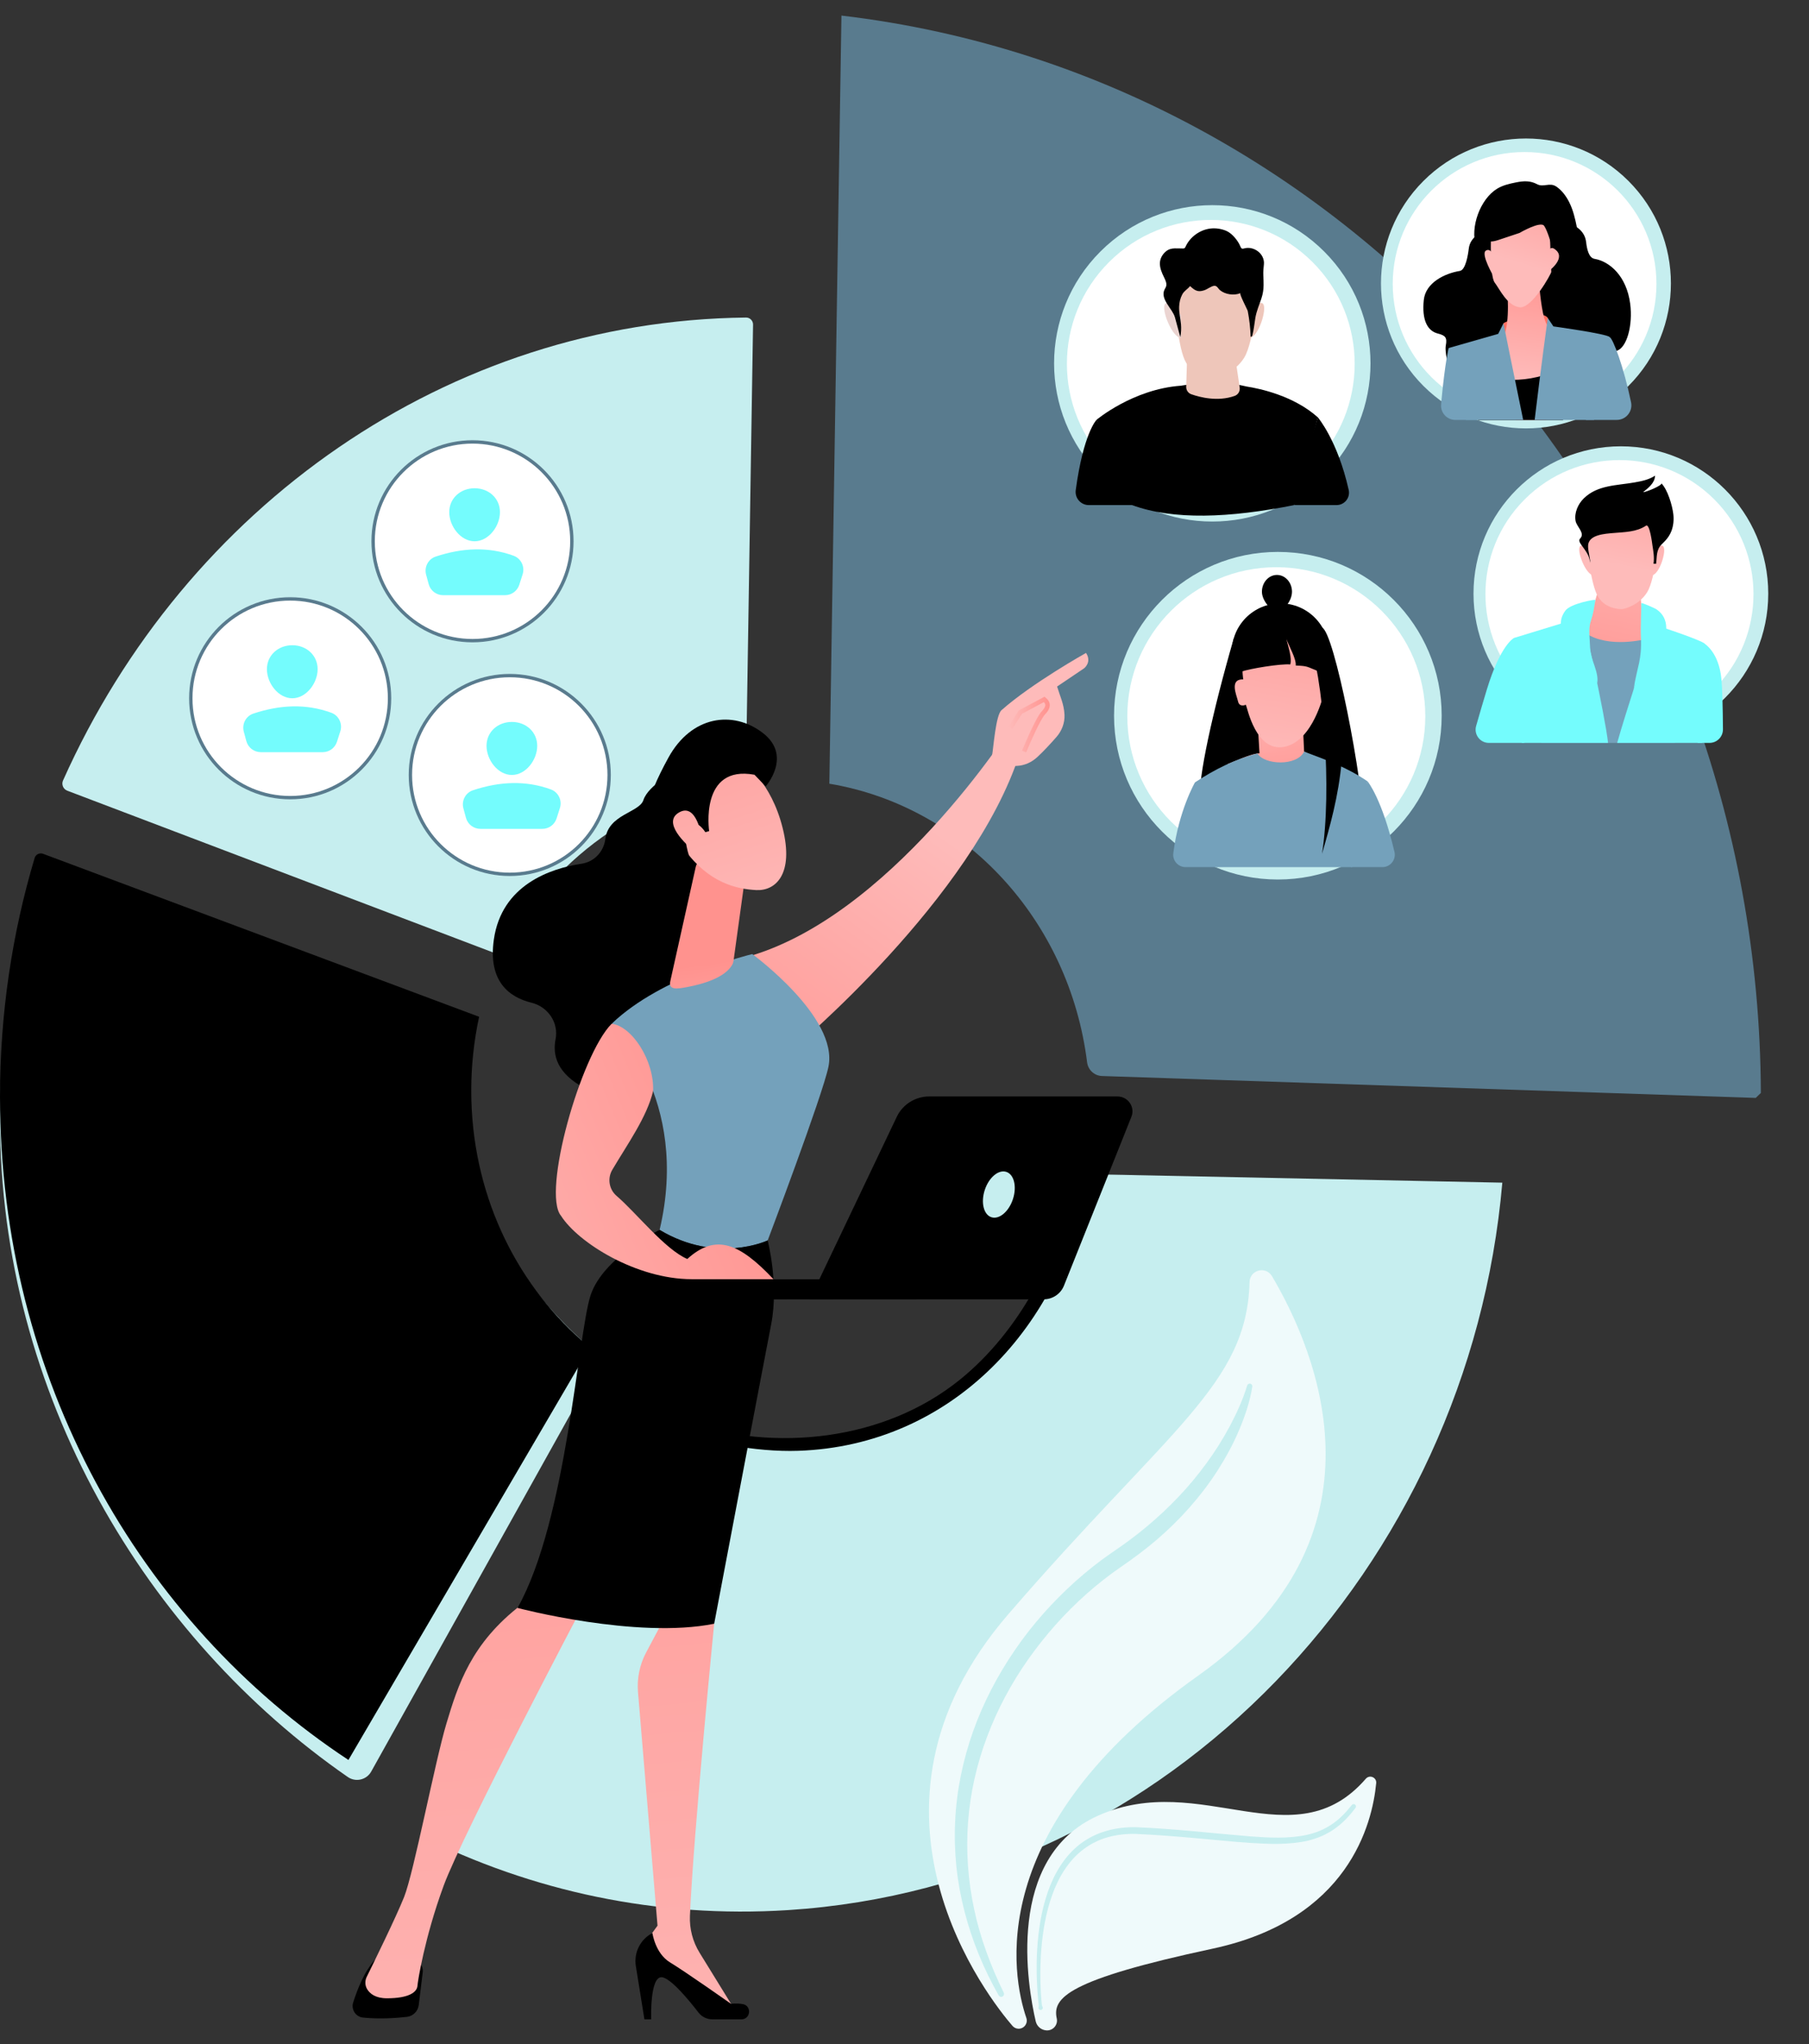<svg width="100" height="113" viewBox="0 0 100 113" fill="none" xmlns="http://www.w3.org/2000/svg">
<rect x="0" y="0" width="100" height="113" fill="#333333" stroke="none"/>
<path d="M27.669 52.812C30.37 47.566 35.394 43.867 41.228 43.206L41.628 17.946C41.631 17.73 41.456 17.552 41.24 17.555C24.782 17.733 10.261 27.976 3.484 43.148C3.385 43.368 3.494 43.627 3.72 43.713L27.669 52.812Z" fill="#C6EEEF"/>
<path d="M60.189 64.914C59.851 64.905 59.549 65.12 59.448 65.443C59.166 66.346 58.649 68.079 58.564 68.298C58.153 69.364 57.671 70.404 57.106 71.398C56.06 73.241 54.721 74.93 53.069 76.268C48.883 79.657 42.865 80.287 37.846 78.61C37.703 78.562 37.561 78.511 37.419 78.458C37.158 78.36 36.865 78.468 36.73 78.713L24.074 101.794C30.22 104.876 36.003 105.682 43.259 105.217C64.34 103.866 80.894 86.749 82.732 65.522L60.189 64.914Z" fill="black"/>
<path d="M60.189 64.914C58.817 73.337 52.592 79.918 44.133 80.206C41.753 80.287 38.914 79.734 36.827 78.888C36.609 78.8 36.359 78.889 36.242 79.092L23.232 101.472C29.378 104.553 36.318 106.062 43.574 105.597C64.656 104.246 81.209 86.609 83.047 65.382L60.189 64.914Z" fill="#C6EEEF"/>
<path d="M20.52 97.939L33.116 75.346C33.206 75.186 33.168 74.986 33.028 74.868C29.15 71.603 26.049 67.224 26.049 61.546C26.049 60.146 25.428 58.107 25.713 56.794L2.025 48.323C0.71 52.6 0 57.153 0 61.87C0 77.118 8.103 90.53 19.227 98.24C19.662 98.541 20.263 98.401 20.52 97.939Z" fill="#C6EEEF"/>
<path d="M19.261 97.297L32.314 74.983C32.48 74.7 32.423 74.339 32.176 74.122C28.432 70.828 26.05 65.878 26.05 60.292C26.05 58.892 26.201 57.527 26.485 56.212L2.379 47.201C2.188 47.13 1.974 47.235 1.915 47.431C0.671 51.603 0 56.032 0 60.616C0 76.236 7.718 89.686 19.261 97.297Z" fill="black"/>
<path d="M45.846 43.326C53.318 44.576 59.112 50.867 60.094 58.73C60.147 59.15 60.494 59.471 60.917 59.486L97.055 60.697C97.168 60.588 97.227 60.53 97.339 60.422C97.229 30.19 75.551 4.289 46.514 0.861L45.846 43.326Z" fill="#597B8E"/>
<path d="M73.199 26.272C76.614 22.857 76.614 17.319 73.199 13.904C69.784 10.488 64.246 10.488 60.831 13.904C57.415 17.319 57.415 22.857 60.831 26.272C64.246 29.687 69.784 29.687 73.199 26.272Z" fill="#C6EEEF"/>
<path d="M72.556 25.738C75.662 22.631 75.662 17.595 72.556 14.489C69.45 11.383 64.414 11.383 61.307 14.489C58.201 17.595 58.201 22.631 61.307 25.738C64.414 28.844 69.45 28.844 72.556 25.738Z" fill="white"/>
<path d="M62.597 27.923C62.722 27.341 62.821 26.96 62.821 26.96L60.61 23.216C60.61 23.216 59.895 23.94 59.466 27.096C59.406 27.533 59.746 27.923 60.187 27.923H62.597V27.923Z" fill="black"/>
<path d="M74.555 27.084C73.941 24.347 72.849 23.073 72.849 23.073L71.465 27.657C71.465 27.657 71.507 27.748 71.571 27.923H73.884C74.325 27.923 74.652 27.514 74.555 27.084Z" fill="black"/>
<path d="M62.58 27.923C64.853 28.759 67.941 28.642 71.545 27.923C71.63 27.574 71.745 27.198 71.897 26.766L72.848 23.072C71.516 21.877 69.642 21.483 68.921 21.37C67.246 20.955 65.289 21.323 65.289 21.323C62.634 21.508 60.611 23.212 60.611 23.212L62.255 26.954C62.385 27.27 62.493 27.593 62.58 27.923Z" fill="black"/>
<path d="M65.629 19.519L65.572 21.384C65.567 21.569 65.681 21.735 65.855 21.796C66.332 21.965 67.32 22.221 68.255 21.886C68.444 21.818 68.558 21.625 68.529 21.426L68.248 19.519H65.629Z" fill="#EEC6BA"/>
<path d="M64.938 16.386C64.938 16.386 65.047 18.907 65.486 19.893C65.924 20.879 67.02 20.879 67.129 20.879C67.239 20.879 68.225 20.66 68.773 19.783C69.321 18.907 69.54 16.058 69.54 16.058C69.54 16.058 68.554 14.962 67.239 14.852C65.924 14.743 64.938 15.839 64.938 16.386Z" fill="#EEC6BA"/>
<path d="M69.061 17.296C69.061 17.296 69.565 16.542 69.816 16.793C70.067 17.045 69.564 18.679 69.061 18.679C68.559 18.679 69.061 17.296 69.061 17.296Z" fill="#EEC6BA"/>
<path d="M65.29 17.422C65.29 17.422 64.661 16.542 64.41 16.794C64.159 17.045 64.787 18.679 65.29 18.679V17.422Z" fill="url(#paint0_linear_77_2828)"/>
<path d="M69.85 15.769C69.853 15.599 69.844 15.423 69.835 15.222C69.826 15.021 69.845 14.82 69.867 14.62C69.928 14.044 69.327 13.588 68.783 13.732C68.741 13.743 68.696 13.758 68.656 13.742C68.605 13.722 68.583 13.665 68.562 13.614C68.437 13.301 68.102 12.895 67.786 12.762C67.513 12.648 67.213 12.601 66.919 12.634C66.327 12.702 65.783 13.097 65.536 13.639C65.522 13.669 65.508 13.702 65.479 13.72C65.454 13.736 65.422 13.737 65.391 13.738C65.094 13.742 64.753 13.677 64.502 13.859C64.289 14.014 64.134 14.255 64.119 14.521C64.103 14.812 64.228 15.09 64.357 15.351C64.435 15.51 64.517 15.69 64.454 15.855C64.435 15.906 64.403 15.951 64.379 15.999C64.109 16.535 64.818 17.063 64.949 17.543C65.049 17.908 65.148 18.273 65.247 18.638C65.291 18.405 65.304 18.166 65.284 17.929C65.257 17.604 65.169 17.283 65.181 16.956C65.189 16.721 65.243 16.49 65.352 16.281C65.456 16.08 65.645 15.991 65.787 15.815C65.918 15.937 66.06 16.065 66.238 16.091C66.349 16.108 66.463 16.081 66.57 16.047C66.733 15.996 66.964 15.812 67.122 15.8C67.28 15.787 67.335 15.953 67.439 16.041C67.729 16.284 68.222 16.351 68.57 16.206C68.489 16.24 68.959 17.117 68.975 17.197C69.064 17.663 69.118 18.137 69.136 18.612C69.174 18.64 69.216 18.584 69.228 18.539C69.314 18.223 69.34 17.893 69.395 17.57C69.458 17.205 69.606 16.861 69.725 16.512C69.817 16.24 69.846 16.01 69.85 15.769Z" fill="black"/>
<path d="M90.02 21.337C93.149 18.207 93.149 13.133 90.02 10.004C86.89 6.874 81.816 6.874 78.686 10.004C75.557 13.133 75.557 18.207 78.686 21.337C81.816 24.466 86.89 24.466 90.02 21.337Z" fill="#C6EEEF"/>
<path d="M84.278 22.982C88.303 22.982 91.567 19.719 91.567 15.694C91.567 11.668 88.303 8.405 84.278 8.405C80.252 8.405 76.989 11.668 76.989 15.694C76.989 19.719 80.252 22.982 84.278 22.982Z" fill="white"/>
<path d="M82.715 14.11C82.253 14.11 81.775 14.169 81.594 13.613C81.254 12.566 81.825 11.001 82.762 10.431C83.075 10.241 83.441 10.157 83.8 10.085C84.223 10 84.589 9.979 84.97 10.184C85.322 10.373 85.663 10.069 86.028 10.312C86.338 10.519 86.576 10.844 86.741 11.172C86.958 11.601 87.07 12.075 87.164 12.546C87.186 12.652 87.206 12.763 87.182 12.869C87.162 12.958 87.113 13.037 87.063 13.114C86.685 13.7 86.181 14.111 85.454 14.111C85.454 14.11 82.727 14.11 82.715 14.11Z" fill="black"/>
<path d="M82.623 12.268C82.623 12.268 82.706 12.442 82.162 12.715C81.86 12.868 81.27 13.092 81.192 13.75C81.152 14.089 81.019 14.927 80.697 14.979C79.892 15.108 78.807 15.61 78.706 16.585C78.59 17.705 78.912 18.294 79.482 18.439C79.9 18.547 80.007 18.66 79.922 19.102C79.841 19.527 80.163 21.05 80.865 21.438C82.439 22.308 83.811 18.345 83.811 18.345L84.133 13.229L82.623 12.268Z" fill="black"/>
<path d="M86.225 11.82C86.225 11.82 86.141 12.005 86.694 12.295C87.002 12.456 87.602 12.694 87.681 13.391C87.722 13.75 87.818 14.256 88.147 14.311C88.965 14.448 89.914 15.245 90.116 16.794C90.27 17.976 89.934 19.244 89.353 19.399C88.927 19.513 88.959 19.287 89.045 19.756C89.128 20.206 88.934 20.032 88.219 20.443C86.616 21.365 85.015 18.261 85.015 18.261L84.688 12.84L86.225 11.82Z" fill="black"/>
<path d="M84.083 17.501C84.083 17.501 85.299 17.187 85.558 17.575C85.687 18.219 85.753 18.859 85.753 18.859L84.351 19.122L83.424 18.909L83.204 18.781L83.112 17.868C83.112 17.869 83.586 17.593 84.083 17.501Z" fill="url(#paint1_linear_77_2828)"/>
<path d="M82.623 14.249C82.623 14.249 82.427 13.662 82.134 13.858C81.841 14.054 82.575 15.302 82.575 15.302L82.623 14.249Z" fill="url(#paint2_linear_77_2828)"/>
<path d="M85.557 14.249C85.557 14.249 85.557 13.369 86.046 13.858C86.536 14.347 85.557 15.032 85.557 15.032V14.249Z" fill="url(#paint3_linear_77_2828)"/>
<path d="M90.164 22.244C89.755 20.267 89.167 18.722 88.981 18.633L87.871 21.38C87.871 21.38 87.647 22.199 87.665 23.215H89.372C89.884 23.215 90.268 22.745 90.164 22.244Z" fill="#74A1BB"/>
<path d="M81.616 23.215C81.668 22.332 81.645 21.776 81.645 21.776L80.08 19.235C80.08 19.235 79.884 20.014 79.689 22.069C79.679 22.164 79.671 22.261 79.663 22.36C79.624 22.82 79.988 23.215 80.45 23.215H81.616Z" fill="#74A1BB"/>
<path d="M83.783 23.221H85.487L85.949 18.363C85.949 18.363 85.558 18.263 85.362 17.578C85.166 16.893 85.069 15.523 85.069 15.523L83.308 15.913C83.308 15.913 83.504 17.777 83.112 18.657L83.783 23.221Z" fill="url(#paint4_linear_77_2828)"/>
<path d="M86.406 23.221L86.651 20.154C84.867 21.222 83.031 21.17 81.169 20.604L81.698 23.22H86.406V23.221Z" fill="black"/>
<path d="M84.201 23.215C83.672 20.664 83.112 17.871 83.112 17.871L82.819 18.457L80.08 19.241C80.214 19.867 80.624 21.589 81.035 23.215H84.201Z" fill="#74A1BB"/>
<path d="M88.114 23.215C88.26 22.433 88.389 21.823 88.389 21.823L88.981 18.633C88.795 18.446 85.871 18.045 85.871 18.045L85.558 17.578C85.558 17.578 85.167 20.416 84.834 23.215H88.114V23.215Z" fill="#74A1BB"/>
<path d="M82.427 12.88C82.427 12.88 82.33 15.228 82.623 15.619C82.917 16.01 83.308 16.89 83.993 16.988C84.677 17.086 85.753 15.13 85.753 15.032C85.753 14.934 85.655 12.391 85.655 12.391C85.655 12.391 83.602 10.728 82.427 12.88Z" fill="url(#paint5_linear_77_2828)"/>
<path d="M82.036 12.489C82.036 12.489 81.645 13.662 82.819 13.271C83.992 12.88 83.992 12.88 83.992 12.88C83.992 12.88 85.166 12.195 85.362 12.489C85.557 12.782 85.753 13.505 85.753 13.505C85.753 13.505 86.144 12.489 85.753 11.902C85.362 11.315 82.916 10.826 82.036 12.489Z" fill="black"/>
<path d="M70.639 48.623C75.64 48.623 79.695 44.568 79.695 39.567C79.695 34.566 75.64 30.512 70.639 30.512C65.638 30.512 61.584 34.566 61.584 39.567C61.584 44.568 65.638 48.623 70.639 48.623Z" fill="#C6EEEF"/>
<path d="M70.553 47.83C75.102 47.83 78.789 44.143 78.789 39.594C78.789 35.046 75.102 31.358 70.553 31.358C66.005 31.358 62.317 35.046 62.317 39.594C62.317 44.143 66.005 47.83 70.553 47.83Z" fill="white"/>
<path d="M70.781 38.73C72.264 38.73 73.467 37.527 73.467 36.044C73.467 34.56 72.264 33.357 70.781 33.357C69.297 33.357 68.094 34.56 68.094 36.044C68.094 37.527 69.297 38.73 70.781 38.73Z" fill="black"/>
<path d="M68.201 35.294C67.019 39.379 66.216 43.093 66.346 44.138L69.79 43.774L70.19 36.217L68.201 35.294Z" fill="black"/>
<path d="M72.014 34.872L71.541 44.109L75.438 46.185C75.356 43.028 73.743 34.916 73.083 34.698L72.014 34.872Z" fill="black"/>
<path d="M72.014 39.874L72.128 42.39L69.688 42.758L69.534 40.116L72.014 39.874Z" fill="url(#paint6_linear_77_2828)"/>
<path d="M73.172 38.359C73.172 38.359 72.587 40.971 71.005 41.285C69.422 41.599 68.954 39.138 68.87 38.961C68.87 38.961 68.516 39.128 68.437 38.776C68.357 38.424 67.94 37.539 68.727 37.557C68.727 37.557 68.572 36.679 68.844 36.247C69.117 35.816 69.665 34.778 70.796 35.067C71.928 35.355 73.736 36.307 73.172 38.359Z" fill="url(#paint7_linear_77_2828)"/>
<path d="M72.09 41.549L73.637 42.37L71.611 44.593L67.864 42.237C68.435 42.023 68.996 41.737 69.509 41.652L72.09 41.549Z" fill="url(#paint8_linear_77_2828)"/>
<path d="M68.816 35.221C68.287 35.961 68.703 36.617 68.561 37.148C69.073 36.962 70.803 36.684 71.323 36.734C71.431 36.381 71.22 35.792 71.111 35.328C71.28 35.769 71.666 36.443 71.626 36.791C72.325 36.824 72.181 36.833 72.967 37.148L72.356 35.015C70.993 34.378 69.816 34.459 68.816 35.221Z" fill="black"/>
<path d="M71.42 32.714C71.42 33.227 70.937 33.802 70.589 33.802C70.303 33.802 69.758 33.227 69.758 32.714C69.758 32.201 70.13 31.785 70.589 31.785C71.048 31.785 71.42 32.201 71.42 32.714Z" fill="black"/>
<path d="M74.748 47.937L75.6 43.198C74.441 42.41 73.367 42.035 72.09 41.551C71.695 42.373 69.887 42.292 69.509 41.653C68.307 41.958 67.163 42.523 66.056 43.254L67.222 47.938H74.748V47.937Z" fill="#74A1BB"/>
<path d="M77.085 47.099C76.395 44.148 75.6 43.198 75.6 43.198L74.325 47.077C74.325 47.077 74.479 47.387 74.681 47.937H76.419C76.859 47.937 77.185 47.528 77.085 47.099Z" fill="#74A1BB"/>
<path d="M67.306 47.937C67.447 47.431 67.635 46.899 67.88 46.354L66.056 43.255C66.056 43.255 65.156 44.818 64.859 47.171C64.807 47.578 65.126 47.937 65.536 47.937H67.306Z" fill="#74A1BB"/>
<path d="M72.275 35.062C73.179 37.347 73.631 43.792 73.079 47.201C73.942 44.225 75.019 40.451 73.374 35.376L72.275 35.062Z" fill="black"/>
<path d="M89.6 40.966C94.1 40.966 97.747 37.319 97.747 32.82C97.747 28.321 94.1 24.674 89.6 24.674C85.101 24.674 81.454 28.321 81.454 32.82C81.454 37.319 85.101 40.966 89.6 40.966Z" fill="#C6EEEF"/>
<path d="M94.761 38.084C97.655 35.19 97.655 30.499 94.761 27.606C91.868 24.712 87.177 24.712 84.284 27.606C81.39 30.499 81.39 35.19 84.284 38.084C87.177 40.977 91.868 40.977 94.761 38.084Z" fill="white"/>
<path d="M94.499 41.07C94.912 41.07 95.246 40.734 95.243 40.321C95.235 39.138 95.211 38.099 95.156 37.525C95.015 36.06 94.238 35.596 94.238 35.596L93.842 41.07H94.499Z" fill="#74FCFD"/>
<path d="M92.587 41.07C92.529 38.004 92.472 35.467 92.472 35.467C91.084 34.613 85.956 34.72 85.956 34.72C85.956 34.72 85.6 37.678 85.194 41.07H92.587Z" fill="#74A1BB"/>
<path d="M84.119 41.07H88.891C88.737 39.587 87.505 34.102 87.505 34.102L83.678 35.273C83.678 35.273 83.98 38.693 83.98 39.762C83.98 40.007 84.049 40.481 84.119 41.07Z" fill="#74FCFD"/>
<path d="M84.263 41.07C84.28 39.263 84.247 35.929 83.678 35.278C83.678 35.278 82.941 35.658 82.193 38.114C81.977 38.823 81.781 39.496 81.598 40.138C81.466 40.605 81.817 41.07 82.303 41.07H84.263V41.07Z" fill="#74FCFD"/>
<path d="M94.095 41.07C94.232 38.47 94.353 35.7 94.238 35.586C94.025 35.373 91.458 34.534 91.458 34.534C91.458 34.534 89.785 39.648 89.397 41.07H94.095Z" fill="#74FCFD"/>
<path d="M87.666 35.01L88.306 32.766H90.656L90.977 35.33C90.977 35.33 88.948 35.864 87.666 35.01Z" fill="url(#paint9_linear_77_2828)"/>
<path d="M87.666 29.852C87.666 29.852 87.887 31.998 88.259 32.836C88.632 33.675 89.562 33.675 89.656 33.675C89.749 33.675 90.587 33.488 91.052 32.743C91.518 31.998 91.704 29.578 91.704 29.578C91.704 29.578 90.866 28.646 89.749 28.553C88.631 28.46 87.666 29.387 87.666 29.852Z" fill="url(#paint10_linear_77_2828)"/>
<path d="M91.298 30.63C91.298 30.63 91.725 29.989 91.939 30.203C92.153 30.416 91.725 31.805 91.298 31.805C90.87 31.805 91.298 30.63 91.298 30.63Z" fill="url(#paint11_linear_77_2828)"/>
<path d="M88.093 30.737C88.093 30.737 87.559 29.989 87.345 30.203C87.131 30.416 87.665 31.805 88.093 31.805V30.737Z" fill="url(#paint12_linear_77_2828)"/>
<path d="M92.394 29.358C92.506 29.065 92.536 28.737 92.499 28.423C92.444 27.948 92.189 27.069 91.836 26.716C91.936 26.816 90.979 27.221 90.831 27.207C91.119 26.973 91.478 26.704 91.49 26.295C91.157 26.52 90.75 26.601 90.355 26.671C89.368 26.845 88.308 26.808 87.548 27.555C87.231 27.867 87.016 28.349 87.097 28.799C87.156 29.127 87.645 29.473 87.345 29.776C87.132 29.989 87.776 30.378 87.881 30.985C87.889 31.028 87.896 31.073 87.909 31.115C87.9 30.805 87.78 30.471 87.788 30.17C87.803 29.551 88.736 29.508 89.192 29.467C89.799 29.412 90.461 29.417 90.986 29.063C91.199 28.919 91.335 30.084 91.344 30.141C91.397 30.473 91.46 30.828 91.404 31.164H91.551C91.594 30.77 91.555 30.394 91.844 30.108C91.983 29.97 92.124 29.831 92.233 29.668C92.299 29.571 92.352 29.467 92.394 29.358Z" fill="black"/>
<path d="M88.193 33.166C88.111 33.657 88.086 33.894 87.93 34.367C87.789 34.793 87.893 35.388 87.901 35.836C87.913 36.463 88.4 37.148 88.293 37.763C88.021 36.998 87.189 36.401 86.763 35.687C86.347 34.988 86.05 34.424 86.526 33.765C86.82 33.356 88.199 33.127 88.193 33.166Z" fill="#74FCFD"/>
<path d="M90.708 35.219C90.767 36.523 90.511 36.788 90.304 38.105C90.582 37.215 91.21 36.747 91.704 35.953C92.19 35.171 92.348 34.196 91.551 33.674C91.497 33.639 90.726 33.282 90.729 33.351C90.739 33.541 90.683 34.654 90.708 35.219Z" fill="#74FCFD"/>
<path d="M16.041 44.19C19.126 44.19 21.627 41.689 21.627 38.604C21.627 35.518 19.126 33.017 16.041 33.017C12.956 33.017 10.455 35.518 10.455 38.604C10.455 41.689 12.956 44.19 16.041 44.19Z" fill="#597B8E"/>
<path d="M16.041 44.004C19.023 44.004 21.441 41.586 21.441 38.604C21.441 35.621 19.023 33.203 16.041 33.203C13.058 33.203 10.64 35.621 10.64 38.604C10.64 41.586 13.058 44.004 16.041 44.004Z" fill="white"/>
<path opacity="0.7" d="M11.063 38.39C11.062 38.39 11.061 38.39 11.06 38.39C11.032 38.388 11.01 38.364 11.011 38.336C11.022 38.124 11.047 37.911 11.085 37.703C11.09 37.675 11.116 37.657 11.144 37.662C11.172 37.667 11.19 37.694 11.185 37.721C11.149 37.925 11.124 38.134 11.114 38.341C11.112 38.369 11.09 38.39 11.063 38.39Z" fill="white"/>
<path opacity="0.7" d="M11.588 36.411C11.58 36.411 11.572 36.41 11.565 36.406C11.539 36.393 11.529 36.362 11.542 36.337C12.404 34.628 14.128 33.567 16.041 33.567C16.346 33.567 16.651 33.594 16.949 33.649C16.977 33.654 16.995 33.68 16.99 33.708C16.985 33.736 16.959 33.755 16.931 33.749C16.639 33.696 16.339 33.669 16.041 33.669C14.167 33.669 12.478 34.709 11.633 36.383C11.624 36.401 11.606 36.411 11.588 36.411Z" fill="white"/>
<path opacity="0.78" d="M19.39 41.953C21.175 40.168 21.175 37.274 19.39 35.489C17.605 33.704 14.711 33.704 12.926 35.489C11.141 37.274 11.141 40.168 12.926 41.953C14.711 43.738 17.605 43.738 19.39 41.953Z" fill="white"/>
<path d="M17.558 36.994C17.558 37.768 16.93 38.603 16.157 38.603C15.383 38.603 14.755 37.768 14.755 36.994C14.755 36.22 15.383 35.671 16.157 35.671C16.931 35.671 17.558 36.22 17.558 36.994Z" fill="#74FCFD"/>
<path d="M14.418 41.583H17.839C18.199 41.583 18.517 41.35 18.627 41.007L18.812 40.432C18.947 40.01 18.727 39.554 18.312 39.403C16.92 38.894 15.48 38.959 14.005 39.45C13.592 39.587 13.363 40.029 13.477 40.449L13.618 40.972C13.716 41.333 14.044 41.583 14.418 41.583Z" fill="#74FCFD"/>
<path d="M26.12 35.511C29.205 35.511 31.706 33.01 31.706 29.924C31.706 26.839 29.205 24.338 26.12 24.338C23.035 24.338 20.533 26.839 20.533 29.924C20.533 33.01 23.035 35.511 26.12 35.511Z" fill="#597B8E"/>
<path d="M26.12 35.325C29.102 35.325 31.52 32.907 31.52 29.924C31.52 26.942 29.102 24.524 26.12 24.524C23.137 24.524 20.719 26.942 20.719 29.924C20.719 32.907 23.137 35.325 26.12 35.325Z" fill="white"/>
<path opacity="0.7" d="M21.141 29.711C21.14 29.711 21.139 29.711 21.138 29.711C21.11 29.709 21.088 29.685 21.09 29.657C21.101 29.445 21.125 29.232 21.163 29.024C21.168 28.996 21.194 28.978 21.222 28.983C21.25 28.988 21.268 29.014 21.264 29.042C21.227 29.246 21.203 29.454 21.192 29.662C21.191 29.69 21.168 29.711 21.141 29.711Z" fill="white"/>
<path opacity="0.7" d="M21.666 27.732C21.659 27.732 21.651 27.73 21.643 27.726C21.618 27.714 21.608 27.683 21.621 27.658C22.483 25.949 24.207 24.888 26.119 24.888C26.424 24.888 26.73 24.915 27.028 24.969C27.056 24.974 27.074 25.001 27.069 25.029C27.064 25.056 27.037 25.075 27.01 25.07C26.718 25.017 26.418 24.99 26.119 24.99C24.246 24.99 22.557 26.029 21.712 27.703C21.703 27.722 21.685 27.732 21.666 27.732Z" fill="white"/>
<path opacity="0.78" d="M29.468 33.274C31.253 31.489 31.253 28.595 29.468 26.81C27.683 25.025 24.789 25.025 23.004 26.81C21.219 28.595 21.219 31.489 23.004 33.274C24.789 35.059 27.683 35.059 29.468 33.274Z" fill="white"/>
<path d="M27.637 28.314C27.637 29.089 27.009 29.924 26.235 29.924C25.461 29.924 24.834 29.089 24.834 28.314C24.834 27.541 25.462 26.992 26.235 26.992C27.009 26.992 27.637 27.541 27.637 28.314Z" fill="#74FCFD"/>
<path d="M24.496 32.904H27.917C28.277 32.904 28.596 32.671 28.706 32.328L28.89 31.753C29.025 31.331 28.806 30.875 28.39 30.723C26.998 30.214 25.558 30.28 24.084 30.77C23.671 30.908 23.441 31.35 23.555 31.77L23.697 32.293C23.795 32.654 24.122 32.904 24.496 32.904Z" fill="#74FCFD"/>
<path d="M28.18 48.429C31.265 48.429 33.766 45.928 33.766 42.843C33.766 39.758 31.265 37.257 28.18 37.257C25.095 37.257 22.594 39.758 22.594 42.843C22.594 45.928 25.095 48.429 28.18 48.429Z" fill="#597B8E"/>
<path d="M28.18 48.243C31.163 48.243 33.58 45.825 33.58 42.843C33.58 39.86 31.163 37.442 28.18 37.442C25.197 37.442 22.779 39.86 22.779 42.843C22.779 45.825 25.197 48.243 28.18 48.243Z" fill="white"/>
<path opacity="0.7" d="M23.202 42.63C23.201 42.63 23.2 42.63 23.199 42.63C23.171 42.628 23.149 42.604 23.15 42.576C23.162 42.364 23.186 42.151 23.224 41.943C23.229 41.915 23.255 41.897 23.283 41.902C23.311 41.907 23.329 41.933 23.324 41.961C23.288 42.165 23.264 42.373 23.253 42.581C23.251 42.608 23.229 42.63 23.202 42.63Z" fill="white"/>
<path opacity="0.7" d="M23.727 40.651C23.719 40.651 23.711 40.649 23.704 40.645C23.679 40.633 23.668 40.602 23.681 40.576C24.543 38.868 26.267 37.806 28.18 37.806C28.485 37.806 28.791 37.834 29.088 37.888C29.116 37.893 29.134 37.92 29.129 37.947C29.124 37.975 29.098 37.994 29.07 37.988C28.778 37.935 28.479 37.908 28.18 37.908C26.306 37.908 24.617 38.948 23.772 40.622C23.763 40.64 23.745 40.651 23.727 40.651Z" fill="white"/>
<path opacity="0.78" d="M28.297 47.531C30.822 47.531 32.868 45.485 32.868 42.961C32.868 40.436 30.822 38.39 28.297 38.39C25.773 38.39 23.727 40.436 23.727 42.961C23.727 45.485 25.773 47.531 28.297 47.531Z" fill="white"/>
<path d="M29.697 41.233C29.697 42.008 29.069 42.843 28.296 42.843C27.522 42.843 26.895 42.008 26.895 41.233C26.895 40.459 27.522 39.911 28.296 39.911C29.069 39.91 29.697 40.459 29.697 41.233Z" fill="#74FCFD"/>
<path d="M26.557 45.823H29.978C30.338 45.823 30.657 45.59 30.767 45.247L30.951 44.672C31.086 44.25 30.866 43.794 30.451 43.642C29.059 43.133 27.619 43.199 26.145 43.689C25.731 43.827 25.502 44.269 25.616 44.689L25.758 45.212C25.855 45.572 26.183 45.823 26.557 45.823Z" fill="#74FCFD"/>
<path d="M37.394 42.621C37.394 42.621 35.85 43.371 35.566 44.234C35.339 44.926 33.632 45.015 33.464 46.376C33.377 47.078 32.857 47.641 32.157 47.748C30.415 48.015 27.729 48.92 27.299 51.946C26.971 54.256 28.148 55.132 29.384 55.435C30.291 55.657 30.894 56.54 30.711 57.456C30.535 58.335 30.797 59.351 32.32 60.155C35.732 61.955 39.139 55.89 39.139 55.89L39.837 45.299L37.394 42.621Z" fill="black"/>
<path d="M55.959 40.11C55.959 40.11 49.147 50.885 41.046 52.967C41.046 52.967 42.624 57.462 43.843 57.977C43.843 57.977 53.809 49.662 56.37 41.641L55.959 40.11Z" fill="url(#paint13_linear_77_2828)"/>
<path d="M23.369 109.029L23.148 110.844C23.107 111.188 22.836 111.461 22.491 111.5C21.909 111.566 20.976 111.634 20.062 111.538C19.661 111.496 19.4 111.09 19.523 110.706C19.745 110.005 20.152 108.953 20.74 108.334H22.753C23.126 108.334 23.414 108.659 23.369 109.029Z" fill="black"/>
<path d="M39.139 87.766L39.479 89.766C39.479 89.766 38.341 101.293 38.139 105.904C38.107 106.627 38.294 107.342 38.674 107.958L40.653 111.171L35.623 108.204L35.523 107.59L36.347 106.458L35.268 93.544C35.205 92.786 35.361 92.025 35.719 91.353L36.759 89.398L39.139 87.766Z" fill="url(#paint14_linear_77_2828)"/>
<path d="M40.983 111.637H39.379C39.078 111.637 38.795 111.499 38.612 111.261C38.111 110.611 37.075 109.342 36.579 109.309C35.911 109.265 35.997 111.637 35.997 111.637H35.623L35.149 108.689C35.03 107.947 35.398 107.213 36.065 106.865C36.065 106.865 36.217 107.993 37.044 108.492C37.871 108.991 40.41 110.778 40.41 110.778C40.41 110.778 40.721 110.734 41.062 110.796C41.569 110.887 41.498 111.637 40.983 111.637Z" fill="black"/>
<path d="M32.251 88.716C32.251 88.716 25.584 101.363 24.524 104.25C23.464 107.138 23.093 109.546 23.078 109.775C23.056 110.131 22.613 110.473 21.391 110.473C20.76 110.473 20.451 110.221 20.3 109.976C20.171 109.767 20.164 109.506 20.273 109.286C20.659 108.505 21.882 106.011 22.336 104.88C22.877 103.529 24.041 97.408 24.679 95.28C25.318 93.151 26.04 90.843 28.82 88.716C28.82 88.716 30.729 86.847 32.251 88.716Z" fill="url(#paint15_linear_77_2828)"/>
<path d="M36.463 67.993C38.183 60.706 33.826 56.584 33.826 56.584C36.575 53.945 41.584 52.745 41.584 52.745C41.584 52.745 46.364 56.239 45.796 58.974C45.464 60.577 42.437 68.576 42.437 68.576C42.437 68.576 39.637 69.9 36.463 67.993Z" fill="#74A1BB"/>
<path d="M32.649 71.602C33.349 69.493 36.462 67.993 36.462 67.993C39.637 69.9 42.436 68.575 42.436 68.575C42.436 68.575 43.064 70.975 42.631 73.205C42.197 75.435 39.479 89.766 39.479 89.766C35.196 90.634 28.608 88.893 28.608 88.893C31.337 84.049 31.949 73.71 32.649 71.602Z" fill="black"/>
<path d="M38.459 47.929L37.061 54.209C36.927 54.763 37.431 54.672 37.99 54.567C38.907 54.394 40.087 54.038 40.482 53.326C40.522 53.253 40.542 53.171 40.553 53.089L41.154 48.733C41.202 48.388 41.015 48.053 40.696 47.911L39.537 47.397C39.09 47.2 38.574 47.454 38.459 47.929Z" fill="url(#paint16_linear_77_2828)"/>
<path d="M41.137 42.203C41.137 42.203 42.626 43.211 43.265 45.777C43.905 48.343 42.865 49.264 41.8 49.207C40.734 49.151 39.189 48.821 37.851 46.98C36.512 45.139 39.186 40.972 41.137 42.203Z" fill="url(#paint17_linear_77_2828)"/>
<path d="M39.201 45.945C39.201 45.945 38.655 42.268 41.708 42.831L42.326 43.474C42.326 43.474 43.82 41.791 42.166 40.519C40.513 39.247 38.218 39.572 36.948 41.888C35.679 44.204 35.218 45.831 36.282 47.27C37.346 48.709 38.147 47.475 38.147 47.475C38.147 47.475 37.659 46.23 38.063 45.695C38.468 45.161 38.991 46.006 38.991 46.006L39.201 45.945Z" fill="black"/>
<path d="M38.783 46.26C38.783 46.26 38.514 44.368 37.548 44.909C36.582 45.45 37.896 46.676 38.423 47.093L38.783 46.26Z" fill="url(#paint18_linear_77_2828)"/>
<path d="M55.912 42.328C55.933 42.551 55.106 42.704 54.843 41.757C54.916 41.345 55.044 39.544 55.359 39.264C57.039 37.773 60.035 36.096 60.035 36.096C60.37 36.608 59.931 36.945 59.931 36.945L58.435 37.954C58.591 38.471 58.819 38.928 58.845 39.517C58.864 39.964 58.699 40.401 58.403 40.74C58.105 41.08 57.704 41.52 57.343 41.853C56.66 42.483 55.912 42.328 55.912 42.328Z" fill="url(#paint19_linear_77_2828)"/>
<path d="M56.725 41.594L56.496 41.5C56.526 41.426 57.244 39.682 57.591 39.32C57.723 39.182 57.787 39.064 57.781 38.969C57.778 38.918 57.753 38.867 57.704 38.815L56.495 39.462L55.96 40.299L55.752 40.166L56.321 39.274L57.738 38.517L57.802 38.569C57.946 38.686 58.02 38.812 58.028 38.954C58.039 39.123 57.955 39.298 57.771 39.491C57.509 39.764 56.927 41.101 56.725 41.594Z" fill="url(#paint20_linear_77_2828)"/>
<path d="M38.021 71.838C38.03 71.839 38.04 71.839 38.049 71.839L50.541 71.826C50.85 71.825 51.1 71.577 51.099 71.272C51.099 70.966 50.848 70.714 50.54 70.719L38.048 70.733C37.739 70.733 37.489 70.981 37.489 71.286C37.49 71.582 37.725 71.823 38.021 71.838Z" fill="black"/>
<path d="M61.771 60.616H51.367C50.6 60.616 49.901 61.054 49.574 61.741L44.765 71.831H57.693C58.188 71.831 58.632 71.533 58.814 71.077L62.543 61.74C62.759 61.201 62.357 60.616 61.771 60.616Z" fill="black"/>
<path d="M55.993 66.295C56.221 65.603 56.058 64.927 55.629 64.786C55.199 64.644 54.666 65.09 54.438 65.783C54.21 66.475 54.373 67.151 54.802 67.292C55.232 67.434 55.765 66.987 55.993 66.295Z" fill="#C6EEEF"/>
<path d="M33.808 56.599C32.103 58.319 29.941 65.943 31.014 67.216C31.958 68.699 35.175 70.716 38.238 70.719H42.757C40.858 68.701 39.55 68.19 37.993 69.601C36.757 69.073 35.155 67.028 34.086 66.115C33.666 65.756 33.567 65.144 33.848 64.669C34.697 63.231 35.763 61.752 36.102 60.32C36.174 58.641 34.933 56.72 33.808 56.599Z" fill="url(#paint21_linear_77_2828)"/>
<path d="M56.282 112.154C56.161 112.147 56.049 112.091 55.969 111.999C54.81 110.661 46.326 100.14 55.745 89.232C64.686 78.877 68.918 76.57 69.076 70.869C69.094 70.203 69.975 69.978 70.314 70.551C72.845 74.837 77.047 84.967 66.237 92.635C54.312 101.095 55.955 109.262 56.735 111.559C56.839 111.862 56.603 112.173 56.282 112.154Z" fill="#EFFAFB"/>
<path d="M57.848 112.248C57.561 112.231 57.319 112.029 57.254 111.748C56.81 109.841 55.536 102.686 60.704 100.375C66.394 97.831 71.524 102.921 75.501 98.336C75.711 98.094 76.106 98.261 76.075 98.579C75.86 100.834 74.544 106.12 67.04 107.728C59.009 109.448 58.166 110.448 58.417 111.59C58.494 111.943 58.207 112.27 57.848 112.248Z" fill="#EFFAFB"/>
<path d="M69.227 76.659C69.159 77.085 69.057 77.49 68.93 77.892C68.805 78.294 68.655 78.689 68.489 79.076C68.162 79.852 67.754 80.594 67.3 81.306C66.386 82.727 65.246 84 63.967 85.103C63.329 85.652 62.641 86.163 61.958 86.63C61.294 87.086 60.659 87.587 60.055 88.124C58.846 89.196 57.769 90.417 56.836 91.737C54.978 94.378 53.753 97.489 53.515 100.72C53.391 102.333 53.511 103.965 53.851 105.556C54.189 107.149 54.767 108.691 55.486 110.165C55.524 110.244 55.493 110.339 55.414 110.378C55.338 110.415 55.247 110.386 55.206 110.314C54.385 108.865 53.737 107.308 53.32 105.682C53.109 104.87 52.957 104.04 52.869 103.202C52.786 102.365 52.757 101.519 52.801 100.676C52.878 98.988 53.227 97.315 53.79 95.722C54.355 94.128 55.147 92.619 56.099 91.226C57.051 89.831 58.182 88.562 59.438 87.433C60.067 86.869 60.73 86.342 61.427 85.86C62.11 85.397 62.756 84.93 63.377 84.407C64.616 83.373 65.745 82.202 66.694 80.891C67.175 80.24 67.603 79.55 67.988 78.836C68.364 78.121 68.71 77.371 68.941 76.604L68.945 76.594C68.968 76.517 69.049 76.474 69.125 76.497C69.196 76.518 69.238 76.588 69.227 76.659Z" fill="#C6EEEF"/>
<path d="M57.412 110.965C57.432 110.893 57.419 110.829 57.412 110.763L57.391 110.564L57.356 110.167C57.337 109.902 57.322 109.637 57.314 109.371C57.298 108.84 57.303 108.308 57.334 107.777C57.399 106.715 57.559 105.65 57.909 104.631C58.255 103.62 58.819 102.636 59.695 101.955C60.132 101.62 60.633 101.368 61.162 101.219C61.69 101.065 62.239 101.007 62.782 101.014C64.913 101.1 67.013 101.349 69.114 101.522C70.16 101.599 71.219 101.657 72.224 101.442C72.473 101.386 72.718 101.312 72.953 101.217C73.186 101.115 73.413 101 73.623 100.855C74.046 100.57 74.408 100.196 74.726 99.788L74.727 99.787C74.77 99.731 74.852 99.72 74.908 99.764C74.963 99.807 74.974 99.887 74.932 99.943C74.611 100.374 74.237 100.778 73.789 101.096C73.566 101.256 73.324 101.387 73.074 101.501C72.822 101.611 72.561 101.695 72.296 101.761C71.226 102 70.145 101.946 69.088 101.882C68.028 101.811 66.977 101.694 65.925 101.605C64.876 101.514 63.816 101.429 62.775 101.386C62.262 101.375 61.748 101.426 61.258 101.563C60.768 101.696 60.307 101.925 59.902 102.229C59.086 102.839 58.529 103.755 58.177 104.728C57.821 105.705 57.644 106.748 57.56 107.793C57.52 108.316 57.505 108.842 57.511 109.368C57.515 109.63 57.524 109.893 57.538 110.156L57.565 110.549L57.583 110.745C57.589 110.81 57.591 110.877 57.628 110.936C57.663 110.993 57.645 111.067 57.589 111.102C57.532 111.136 57.459 111.119 57.424 111.063C57.406 111.033 57.402 110.999 57.41 110.968L57.412 110.965Z" fill="#C6EEEF"/>
<defs>
<linearGradient id="paint0_linear_77_2828" x1="64.556" y1="21.187" x2="65.184" y2="13.236" gradientUnits="userSpaceOnUse">
<stop stop-color="#E7D0C9"/>
<stop offset="1" stop-color="#EFD9DB"/>
</linearGradient>
<linearGradient id="paint1_linear_77_2828" x1="82.226" y1="4.007" x2="83.032" y2="9.295" gradientUnits="userSpaceOnUse">
<stop stop-color="#FF928E"/>
<stop offset="1" stop-color="#FE7062"/>
</linearGradient>
<linearGradient id="paint2_linear_77_2828" x1="82.487" y1="14.108" x2="84.582" y2="7.417" gradientUnits="userSpaceOnUse">
<stop stop-color="#FEBBBA"/>
<stop offset="1" stop-color="#FF928E"/>
</linearGradient>
<linearGradient id="paint3_linear_77_2828" x1="85.581" y1="15.077" x2="87.676" y2="8.386" gradientUnits="userSpaceOnUse">
<stop stop-color="#FEBBBA"/>
<stop offset="1" stop-color="#FF928E"/>
</linearGradient>
<linearGradient id="paint4_linear_77_2828" x1="84.176" y1="21.046" x2="85.142" y2="14.581" gradientUnits="userSpaceOnUse">
<stop stop-color="#FEBBBA"/>
<stop offset="1" stop-color="#FF928E"/>
</linearGradient>
<linearGradient id="paint5_linear_77_2828" x1="83.905" y1="14.552" x2="86" y2="7.861" gradientUnits="userSpaceOnUse">
<stop stop-color="#FEBBBA"/>
<stop offset="1" stop-color="#FF928E"/>
</linearGradient>
<linearGradient id="paint6_linear_77_2828" x1="68.99" y1="36.617" x2="72.356" y2="45.116" gradientUnits="userSpaceOnUse">
<stop stop-color="#FEBBBA"/>
<stop offset="1" stop-color="#FF928E"/>
</linearGradient>
<linearGradient id="paint7_linear_77_2828" x1="70.002" y1="42.132" x2="72.326" y2="29.204" gradientUnits="userSpaceOnUse">
<stop stop-color="#FEBBBA"/>
<stop offset="1" stop-color="#FF928E"/>
</linearGradient>
<linearGradient id="paint8_linear_77_2828" x1="69.922" y1="36.342" x2="71.181" y2="45.396" gradientUnits="userSpaceOnUse">
<stop stop-color="#FEBBBA"/>
<stop offset="1" stop-color="#FF928E"/>
</linearGradient>
<linearGradient id="paint9_linear_77_2828" x1="91.026" y1="27.301" x2="88.372" y2="39.55" gradientUnits="userSpaceOnUse">
<stop stop-color="#FEBBBA"/>
<stop offset="1" stop-color="#FF928E"/>
</linearGradient>
<linearGradient id="paint10_linear_77_2828" x1="89.431" y1="31.253" x2="91.132" y2="23.123" gradientUnits="userSpaceOnUse">
<stop stop-color="#FEBBBA"/>
<stop offset="1" stop-color="#FF928E"/>
</linearGradient>
<linearGradient id="paint11_linear_77_2828" x1="91.403" y1="31.666" x2="93.104" y2="23.535" gradientUnits="userSpaceOnUse">
<stop stop-color="#FEBBBA"/>
<stop offset="1" stop-color="#FF928E"/>
</linearGradient>
<linearGradient id="paint12_linear_77_2828" x1="87.73" y1="30.897" x2="89.431" y2="22.767" gradientUnits="userSpaceOnUse">
<stop stop-color="#FEBBBA"/>
<stop offset="1" stop-color="#FF928E"/>
</linearGradient>
<linearGradient id="paint13_linear_77_2828" x1="50.872" y1="45.195" x2="38.552" y2="62.225" gradientUnits="userSpaceOnUse">
<stop stop-color="#FEBBBA"/>
<stop offset="1" stop-color="#FF928E"/>
</linearGradient>
<linearGradient id="paint14_linear_77_2828" x1="39.776" y1="125.267" x2="34.19" y2="59.98" gradientUnits="userSpaceOnUse">
<stop stop-color="#FEBBBA"/>
<stop offset="1" stop-color="#FF928E"/>
</linearGradient>
<linearGradient id="paint15_linear_77_2828" x1="28.539" y1="126.239" x2="22.952" y2="60.934" gradientUnits="userSpaceOnUse">
<stop stop-color="#FEBBBA"/>
<stop offset="1" stop-color="#FF928E"/>
</linearGradient>
<linearGradient id="paint16_linear_77_2828" x1="40.389" y1="60.913" x2="39.339" y2="53.237" gradientUnits="userSpaceOnUse">
<stop stop-color="#FEBBBA"/>
<stop offset="1" stop-color="#FF928E"/>
</linearGradient>
<linearGradient id="paint17_linear_77_2828" x1="42.257" y1="51.669" x2="36.442" y2="33.907" gradientUnits="userSpaceOnUse">
<stop stop-color="#FEBBBA"/>
<stop offset="1" stop-color="#FF928E"/>
</linearGradient>
<linearGradient id="paint18_linear_77_2828" x1="40.133" y1="52.364" x2="34.318" y2="34.602" gradientUnits="userSpaceOnUse">
<stop stop-color="#FEBBBA"/>
<stop offset="1" stop-color="#FF928E"/>
</linearGradient>
<linearGradient id="paint19_linear_77_2828" x1="52.351" y1="46.265" x2="40.031" y2="63.295" gradientUnits="userSpaceOnUse">
<stop stop-color="#FEBBBA"/>
<stop offset="1" stop-color="#FF928E"/>
</linearGradient>
<linearGradient id="paint20_linear_77_2828" x1="55.751" y1="40.055" x2="58.029" y2="40.055" gradientUnits="userSpaceOnUse">
<stop stop-color="#FEBBBA"/>
<stop offset="1" stop-color="#FF928E"/>
</linearGradient>
<linearGradient id="paint21_linear_77_2828" x1="21.111" y1="70.842" x2="43.057" y2="61.662" gradientUnits="userSpaceOnUse">
<stop stop-color="#FEBBBA"/>
<stop offset="1" stop-color="#FF928E"/>
</linearGradient>
</defs>
</svg>
